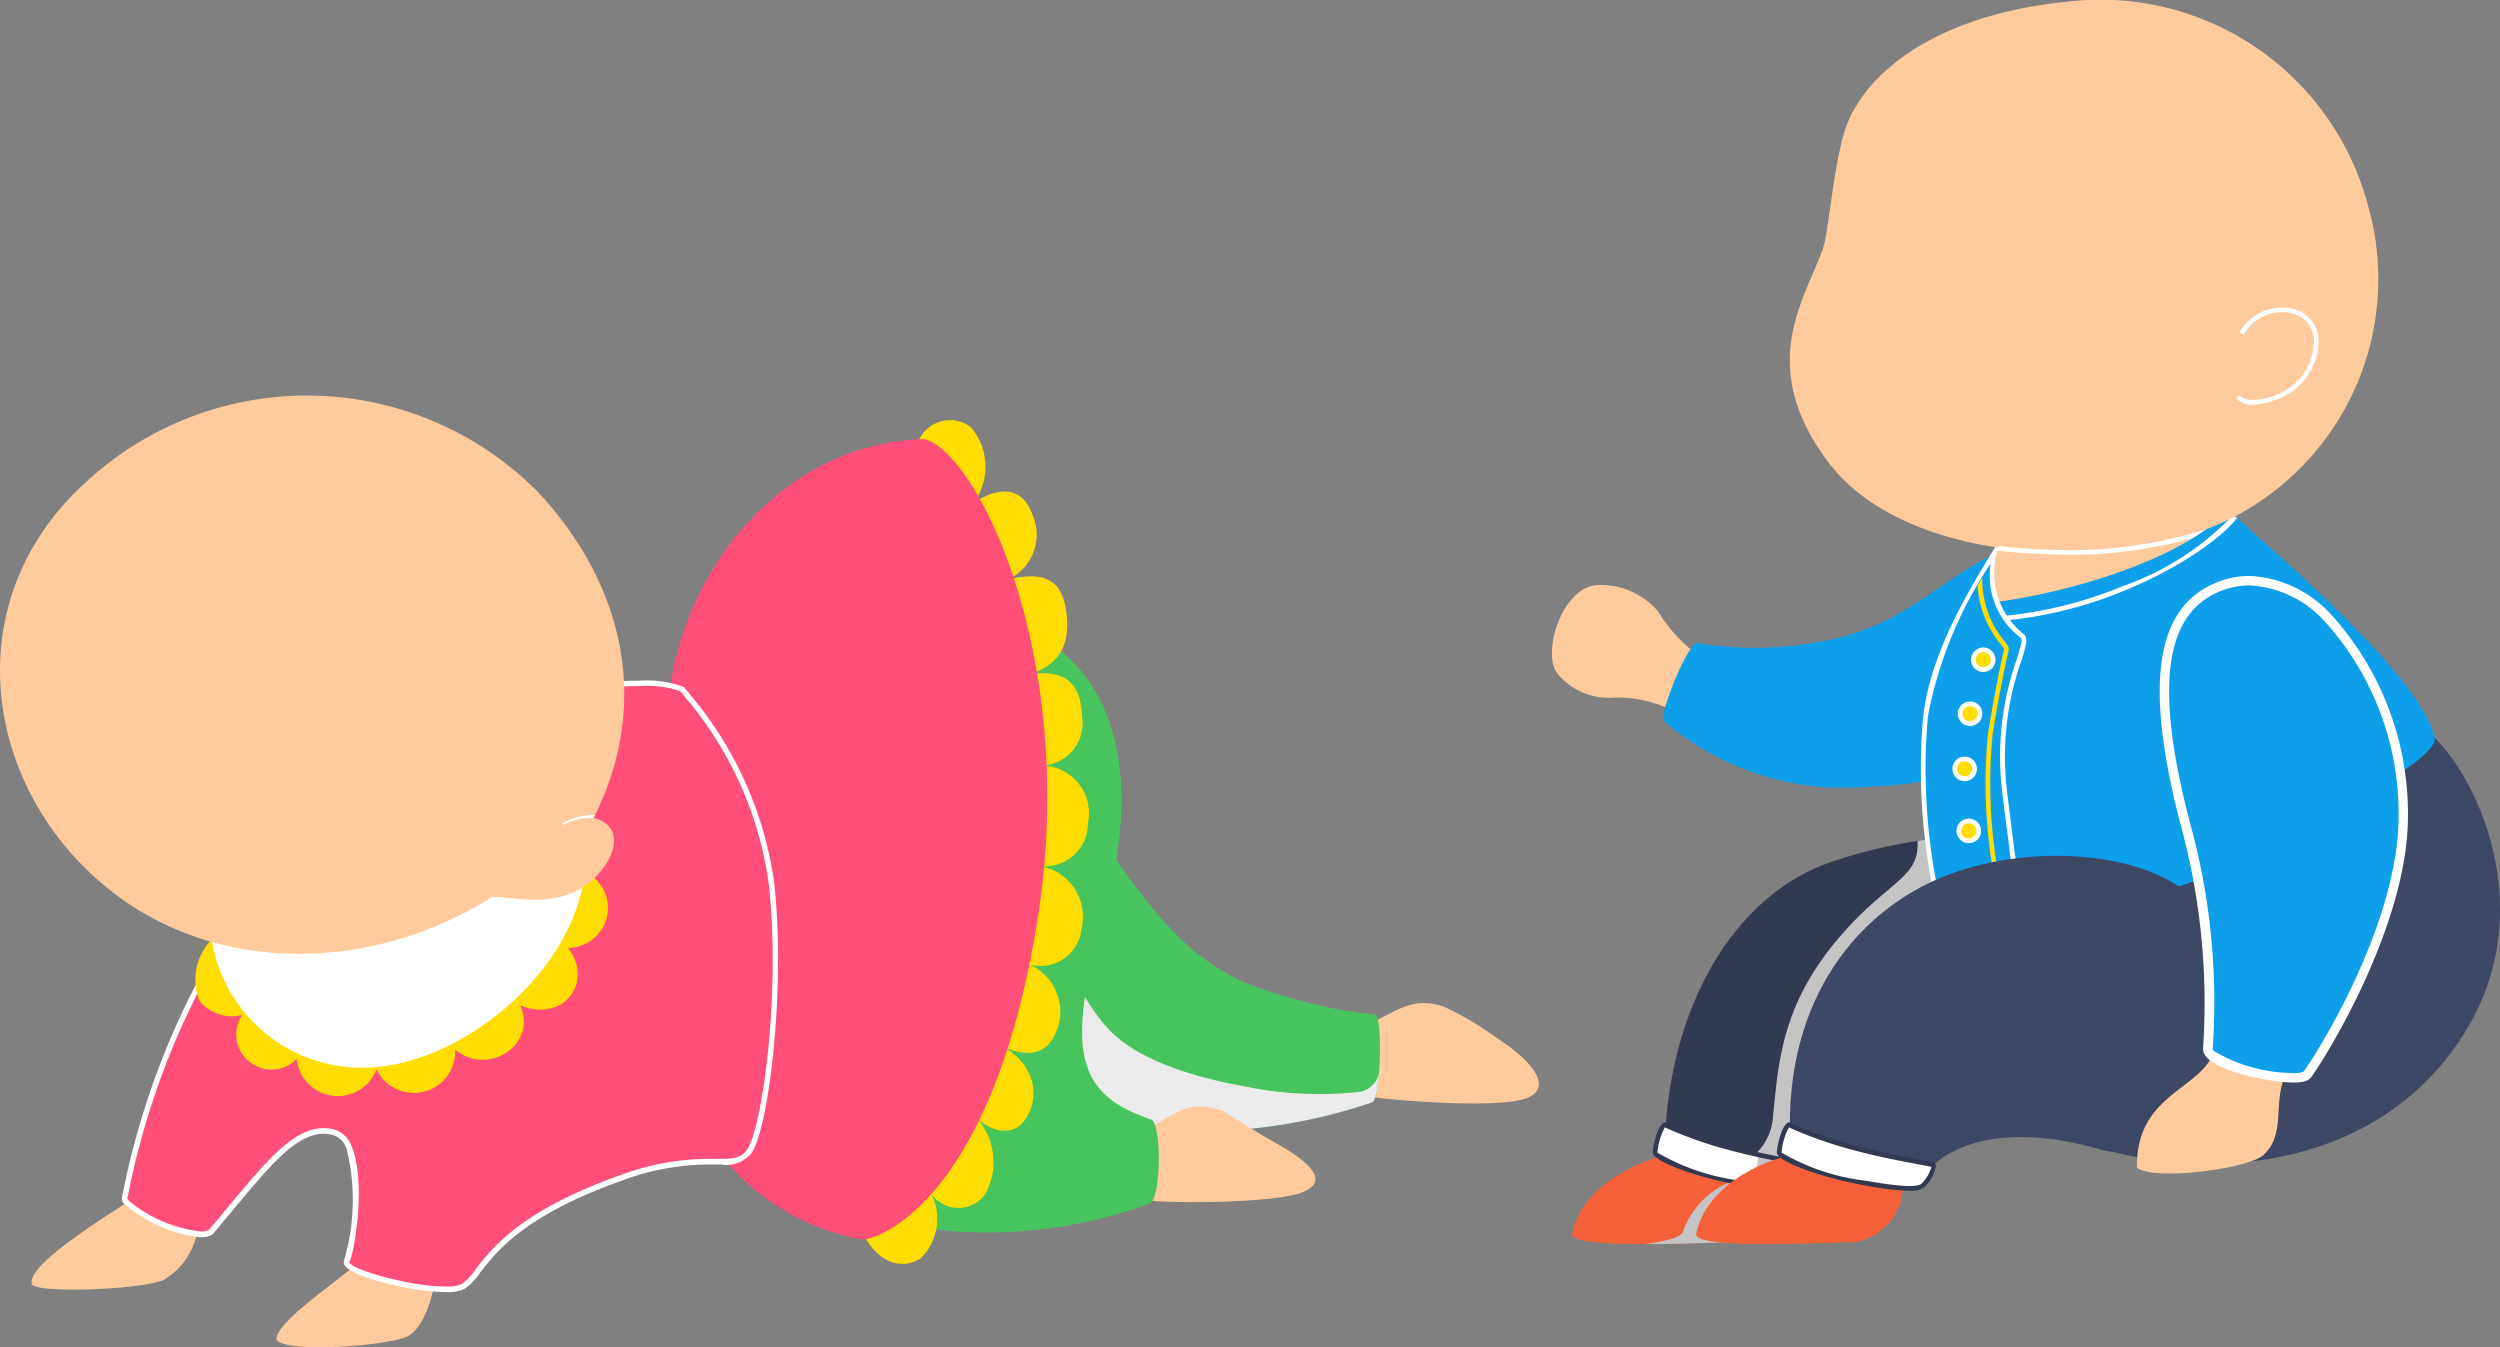<svg xmlns="http://www.w3.org/2000/svg" width="113.633" height="61.237" viewBox="0 0 113.633 61.237">
  <rect x="0" y="0" width="113.633" height="61.237" fill="#808080" stroke="none"/>
  <g id="Kids" transform="translate(-235 -746.083)">
    <g id="Group_33" data-name="Group 33" transform="translate(235 764.064)">
      <g id="Group_19" data-name="Group 19" transform="translate(0)">
        <path id="Path_34" data-name="Path 34" d="M124.11,438.741c1.467-.79,2.022-1.118,3.228-.759a14.732,14.732,0,0,1,2.491,1.474c1.279.827,2.6,2.106,1.391,2.671s-6.546.113-7.486-.075S124.11,438.741,124.11,438.741Z" transform="translate(-61.75 -410.227)" fill="#ffcb9d"/>
        <path id="Path_35" data-name="Path 35" d="M118.015,433.8c2.145,3.121,3.725,4.853,6.058,5.906a22.909,22.909,0,0,0,5.944,1.467c.339.037.263,3.875-.151,3.989a24.761,24.761,0,0,1-9.932,1.24c-4.853-.564-5.229-2.821-4.591-6.583A12.9,12.9,0,0,1,118.015,433.8Z" transform="translate(-67.507 -413.033)" fill="#47c45d"/>
        <path id="Path_36" data-name="Path 36" d="M130.437,441.907a1.1,1.1,0,0,1-1.035.857,16.769,16.769,0,0,1-5.109-.271c-2.061-.378-4.743-1.1-6.161-2.606-1.7-1.808-2.576-5.426-3.215-1.664s.415,5.68,5.268,6.244a24.76,24.76,0,0,0,9.932-1.24C130.272,443.184,130.381,442.609,130.437,441.907Z" transform="translate(-67.757 -411.101)" fill="#ebebeb" style="mix-blend-mode: multiply;isolation: isolate"/>
        <path id="Path_37" data-name="Path 37" d="M118.133,441.537c1.03-.38,1.679-1.312,3.228-.759.371.132.793.52,2.489,1.474,1.329.747,2.555,1.661,1.351,2.225s-6.5.559-7.444.371S118.133,441.537,118.133,441.537Z" transform="translate(-65.901 -408.302)" fill="#ffcb9d"/>
        <path id="Path_38" data-name="Path 38" d="M105.323,431.023c4.994-2.454,7.076-3.986,10.228-3.9,9.9.251,10.847,7.441,8.893,14.3-1.745,6.122-1.151,8.02,2.161,9.149.507.112.48,3.572-.029,3.818a21.447,21.447,0,0,1-8.973,1.266c-4.741-.456-7.37-2.854-7.183-8.652S106.343,433.552,105.323,431.023Z" transform="translate(-74.302 -417.673)" fill="#47c45d"/>
        <path id="Path_39" data-name="Path 39" d="M112.647,423.454a1.564,1.564,0,0,1,2.469-.934,2.766,2.766,0,0,1,.12,3.462c1.22-.817,2.257-.727,2.7.557a2.241,2.241,0,0,1-1.1,2.9c1.325-.291,2.342-.2,2.6,1.322.271,1.576-.271,2.586-1.64,2.994,1.4-.193,2.318.214,2.379,1.9a1.931,1.931,0,0,1-1.9,2.26,2.156,2.156,0,0,1,2.169,2.606,1.951,1.951,0,0,1-2.259,1.944,2.341,2.341,0,0,1,1.967,2.871,1.878,1.878,0,0,1-2.63,1.523,2.333,2.333,0,0,1,1.445,3.228c-.635,1.452-2.169.739-2.589.466,1.85.973,1.856,2.6,1.174,3.5s-1.837.285-2.289-.252a2.988,2.988,0,0,1,.488,3.625,1.505,1.505,0,0,1-2.455-.093,2.5,2.5,0,0,1-.463,2.981c-1.22.735-2.372-.315-2.733-1.481-.361-1.828,4.892-5.829,5.826-15.356S112.345,424.932,112.647,423.454Z" transform="translate(-70.994 -421.093)" fill="#fd0"/>
        <path id="Path_40" data-name="Path 40" d="M104.911,436.109c-.136-6.172,4.457-13.117,11.633-13.4,2.349.39,7.166,9.878,5.179,22.012-2.054,12.536-7.171,14.383-7.934,14.373a10.532,10.532,0,0,1-6.456-3.875C106.3,453.527,104.993,439.744,104.911,436.109Z" transform="translate(-74.59 -420.735)" fill="#ff4e78"/>
        <path id="Path_41" data-name="Path 41" d="M92.39,443.16c-2.028,1.283-4.677,3.023-4.519,3.8-.007.473,5.024.285,5.992-.163a3.191,3.191,0,0,0,1.551-2.342C95.544,443.705,93.054,442.741,92.39,443.16Z" transform="translate(-86.428 -406.6)" fill="#ffcb9d"/>
        <path id="Path_42" data-name="Path 42" d="M98.047,444.986c-1.51,1.218-3.616,2.649-3.616,3.394.378.632,4.968.295,5.911-.125s1.32-2.438,1.32-2.816S98.977,444.234,98.047,444.986Z" transform="translate(-81.867 -405.473)" fill="#ffcb9d"/>
        <path id="Path_43" data-name="Path 43" d="M94.8,441.062c-2.987,4.511-4.313,11.069-4.438,11.574s3.086,2.081,3.908,1.576c2.479-2.911,3.914-5.057,5.616-4.538,1.551.474.883,5.3.568,5.863-.19.568,4.414,1.64,5.3,1.135s1.21-2.791,7.075-4.9c4.026-1.445,5.16-.213,5.916-1.222s1.578-7.443,1.01-12.3a17.62,17.62,0,0,0-4.036-8.724c-.63-.442-4.162-.336-6.875.295S97.265,437.344,94.8,441.062Z" transform="translate(-84.695 -416.181)" fill="#ff4e78"/>
        <g id="Group_18" data-name="Group 18" transform="translate(5.539 12.956)">
          <path id="Path_44" data-name="Path 44" d="M105,456.981c-1.432,0-4.18-.651-4.57-1.191a.258.258,0,0,1-.047-.242,9.7,9.7,0,0,0,.122-5.063.989.989,0,0,0-.6-.637,1.735,1.735,0,0,0-.451-.061c-1.232,0-2.423,1.43-4.074,3.411-.3.364-.624.749-.962,1.149l-.031.025a.982.982,0,0,1-.515.117h0a6.351,6.351,0,0,1-3.482-1.518.365.365,0,0,1-.1-.314l.046-.2a35.7,35.7,0,0,1,4.409-11.411c2.523-3.808,11.414-10.66,14.117-11.289a23.5,23.5,0,0,1,4.941-.566,4.761,4.761,0,0,1,2.033.291l.032.034c.027.039.088.117.178.227a16.86,16.86,0,0,1,3.879,8.552c.563,4.818-.246,11.337-1.034,12.387a1.474,1.474,0,0,1-1.374.5l-.491,0a11.411,11.411,0,0,0-4.109.768c-4.34,1.557-5.6,3.184-6.353,4.155a2.672,2.672,0,0,1-.7.73A1.822,1.822,0,0,1,105,456.981Zm-4.377-1.354c.088.325,2.725,1.1,4.377,1.1a1.572,1.572,0,0,0,.737-.115,2.537,2.537,0,0,0,.629-.666c.769-.993,2.057-2.657,6.466-4.238a11.633,11.633,0,0,1,4.194-.783l.491,0c.593,0,.9-.039,1.173-.4.686-.915,1.576-7.144.985-12.208a16.615,16.615,0,0,0-3.825-8.422c-.081-.1-.142-.178-.176-.225a4.76,4.76,0,0,0-1.871-.234,23.222,23.222,0,0,0-4.885.559c-2.667.62-11.462,7.41-13.963,11.182a35.477,35.477,0,0,0-4.374,11.326c-.022.1-.037.171-.047.208h0s0,.042.088.139a6.327,6.327,0,0,0,3.248,1.379h0a.766.766,0,0,0,.366-.071c.336-.391.649-.771.949-1.129,1.693-2.033,2.916-3.5,4.267-3.5a1.948,1.948,0,0,1,.517.071,1.218,1.218,0,0,1,.768.781C101.381,451.906,100.884,455.1,100.626,455.627Z" transform="translate(-90.286 -429.189)" fill="#fff"/>
        </g>
        <path id="Path_45" data-name="Path 45" d="M93.047,437.465a2.594,2.594,0,0,0-.586,2.838,1.88,1.88,0,0,0,1.933.63,1.6,1.6,0,0,0,2.481,2,1.877,1.877,0,0,0,3.626.471,1.878,1.878,0,0,0,3.574-.888c1.566,1.257,3.752-.3,2.954-2.011,2.059.81,3.342-1.146,2.176-2.616a1.817,1.817,0,0,0,.818-3.438C108.352,433.092,93.674,436.886,93.047,437.465Z" transform="translate(-83.386 -412.783)" fill="#fd0"/>
        <path id="Path_46" data-name="Path 46" d="M92.67,438.578a6.9,6.9,0,0,0,7.022,6.139c4.624-.042,10.637-5.172,9.964-10.386C106.209,428.4,92.46,436.225,92.67,438.578Z" transform="translate(-83.092 -414.171)" fill="#fff"/>
        <path id="Path_47" data-name="Path 47" d="M114,440.739c2.438-4.794,1.7-10.179-2.438-14.715a14.773,14.773,0,0,0-20.685-.505c-5.4,4.933-4.794,12.445-.29,17.195,5.073,5.35,13.06,5.248,18.779,1.632.588-.085,2.049.378,3.469-.127C114.645,443.574,115.85,441.191,114,440.739Z" transform="translate(-87.017 -421.543)" fill="#ffcb9d"/>
        <path id="Path_48" data-name="Path 48" d="M102.1,433.173l.037.07a2.937,2.937,0,0,1,1.381-.317c.034-.066.032-.066.064-.132A2.955,2.955,0,0,0,102.1,433.173Z" transform="translate(-76.538 -413.73)" fill="#fff"/>
      </g>
    </g>
    <g id="Group_58" data-name="Group 58" transform="translate(305.541 746.084)">
      <path id="Path_90" data-name="Path 90" d="M96.656,221.14c-.987.22-3.685,1.285-4.116,3.567.109.665,5.788.359,7.172.342a2.619,2.619,0,0,0,2.23-2.553C101.869,221.634,97.271,221,96.656,221.14Z" transform="translate(-91.629 -168.587)" fill="#f56038"/>
      <path id="Path_91" data-name="Path 91" d="M100.922,222.271c-.02-.238-.385-.458-.914-.649a2.6,2.6,0,0,0-1.119.4,3.784,3.784,0,0,0-2.318,2.305c-.046.272-.849.472-1.759.585,1.556,0,3.215-.077,3.88-.085A2.619,2.619,0,0,0,100.922,222.271Z" transform="translate(-90.609 -168.362)" fill="#c4c4c4" style="mix-blend-mode: multiply;isolation: isolate"/>
      <path id="Path_92" data-name="Path 92" d="M113.573,212.05c5.654-3.14,8.925-5.532,10.9-4.2s5.568,7.87,1.829,13.838-11.139,6.859-16.836,5.149C104.3,225.286,111.742,213.069,113.573,212.05Z" transform="translate(-84.838 -174.713)" fill="#3d4865"/>
      <path id="Path_93" data-name="Path 93" d="M114.479,212.885c-1.8-2.507-7.3-2.043-11.487-.619-4.093,1.389-7.069,5.956-7.513,11.961.091.719,5.987,2.308,6.633,1.729s3.5-2.815,6.34-1.42S115.386,214.148,114.479,212.885Z" transform="translate(-90.309 -173.085)" fill="#323a52"/>
      <path id="Path_94" data-name="Path 94" d="M109.781,214.313c-.653-2.111-1.685-2.909-2.544-3.185-.491.033-.993.091-1.5.167.116,1.617-1.205,1.778-3.254,4.042-2.92,3.228-3.047,5.932-3.306,8.431a2.568,2.568,0,0,1-1.062,1.973c1.319.3,2.536.448,2.809.2.648-.578,3.779-3.17,6.619-1.776a1.026,1.026,0,0,0,.151.061C109.619,220.908,110.6,216.964,109.781,214.313Z" transform="translate(-89.125 -173.072)" fill="#c4c4c4" style="mix-blend-mode: multiply;isolation: isolate"/>
      <path id="Path_95" data-name="Path 95" d="M95.63,220.165c-.125-.143-.449.665-.484,1.24.035.287,1.755,1.008,3.94,1.4,1.726.306,2.37.293,2.586.112s.636-.853.452-.946c-.1-.049-1.823-.3-3.47-.74A18.155,18.155,0,0,1,95.63,220.165Z" transform="translate(-90.459 -169.023)" fill="#fff"/>
      <path id="Path_96" data-name="Path 96" d="M98.5,221.07c.319.219-.119,1.263-.638,1.308l.01.009a15.664,15.664,0,0,0,1.708.23.743.743,0,0,0,.5-.626,2,2,0,0,0-.055-.613c-.42-.078-.952-.183-1.521-.309Z" transform="translate(-89.242 -168.61)" fill="#c4c4c4" style="mix-blend-mode: multiply;isolation: isolate"/>
      <g id="Group_45" data-name="Group 45" transform="translate(4.578 51.017)">
        <path id="Path_97" data-name="Path 97" d="M101.1,223.183a12.816,12.816,0,0,1-2-.242c-2.02-.358-3.979-1.081-4.029-1.489.028-.472.29-1.378.559-1.378a.154.154,0,0,1,.116.054,20.036,20.036,0,0,0,2.969,1.027c1.113.294,2.243.5,2.918.627a4.059,4.059,0,0,1,.574.12.194.194,0,0,1,.1.158,1.744,1.744,0,0,1-.535.969A1.068,1.068,0,0,1,101.1,223.183ZM95.622,220.3a2.922,2.922,0,0,0-.335,1.146,9.785,9.785,0,0,0,3.853,1.281c1.507.268,2.294.307,2.5.136a1.7,1.7,0,0,0,.459-.769c-.068-.017-.271-.055-.5-.1-.678-.125-1.813-.333-2.933-.632A18.913,18.913,0,0,1,95.622,220.3Z" transform="translate(-95.071 -220.074)" fill="#323a52"/>
      </g>
      <path id="Path_98" data-name="Path 98" d="M98.574,206.413a6.765,6.765,0,0,1-1.84-2,3.423,3.423,0,0,0-2.708-1.2c-1.631.038-2.6,3.056-1.869,4.026a3.014,3.014,0,0,0,2.427,1.1,5.591,5.591,0,0,1,3.217.807C98.8,209.681,98.74,206.534,98.574,206.413Z" transform="translate(-91.911 -176.625)" fill="#ffcb9d"/>
      <path id="Path_99" data-name="Path 99" d="M110.642,202.191c-2.705,1.252-4.251,3.335-7.811,4.019a15.737,15.737,0,0,1-5.877.116c-.432,0-1.744,3.218-1.529,3.55a12.68,12.68,0,0,0,7.442,3.02,24.736,24.736,0,0,0,7.15-.871C110.272,212.106,112.412,201.372,110.642,202.191Z" transform="translate(-90.345 -177.104)" fill="#0e9feb"/>
      <path id="Path_100" data-name="Path 100" d="M107.121,202.258c-.72,1.3-3.056,4.638-3.451,7.981a27.316,27.316,0,0,0,.575,8.485c.359.611,8.16,1.007,14.163-2.049s8.541-4.789,8.4-5.457c-.549-2.594-6.3-7.608-9.4-10.361A94.5,94.5,0,0,0,107.121,202.258Z" transform="translate(-86.689 -177.683)" fill="#0e9feb"/>
      <g id="Group_46" data-name="Group 46" transform="translate(20.274 23.417)">
        <path id="Path_101" data-name="Path 101" d="M105.913,205.841l-.009-.216a18.79,18.79,0,0,0,5.652-1.368,12.782,12.782,0,0,0,5.028-3.232l.187.109c-.252.43-1.937,2.018-5.132,3.324A19.048,19.048,0,0,1,105.913,205.841Z" transform="translate(-105.904 -201.025)" fill="#fff"/>
      </g>
      <path id="Path_102" data-name="Path 102" d="M104.86,205.144c2.591.017,9.625-1.63,11.952-4.287-3.516.175-10.281,1.4-10.281,1.4C106.2,202.854,105.528,203.884,104.86,205.144Z" transform="translate(-86.099 -177.683)" fill="#ffcb9d"/>
      <g id="Group_47" data-name="Group 47" transform="translate(16.856 25.131)">
        <path id="Path_103" data-name="Path 103" d="M107.937,218.533c-.109-1.134-.365-2.931-.678-5.52-.509-4.206,1.192-6.616.833-7.01a3.625,3.625,0,0,1-1.3-3.795c-.93,1.546-2.778,4.486-3.125,7.424a27.316,27.316,0,0,0,.575,8.485C104.4,218.373,105.854,218.589,107.937,218.533Z" transform="translate(-103.545 -202.208)" fill="#0e9feb"/>
      </g>
      <g id="Group_48" data-name="Group 48" transform="translate(16.751 24.627)">
        <path id="Path_104" data-name="Path 104" d="M107.307,218.806h0c-1.31,0-2.914-.126-3.121-.478l-.012-.029a27.61,27.61,0,0,1-.578-8.522c.333-2.82,2-5.581,3-7.231l.411-.685-.07.519a3.544,3.544,0,0,0,1.258,3.7c.175.191.061.552-.145,1.205a13.077,13.077,0,0,0-.649,5.875c.13,1.078.251,2.02.355,2.833.145,1.132.259,2.027.323,2.691l.012.114-.116,0C107.743,218.8,107.52,218.806,107.307,218.806Zm-2.931-.578a6.613,6.613,0,0,0,2.93.362h0c.175,0,.356,0,.543-.007-.065-.648-.174-1.5-.31-2.567-.1-.814-.226-1.756-.356-2.834a13.272,13.272,0,0,1,.658-5.965c.145-.462.283-.9.2-.985a3.525,3.525,0,0,1-1.379-3.386,18.676,18.676,0,0,0-2.854,6.956A27.427,27.427,0,0,0,104.376,218.228Z" transform="translate(-103.472 -201.86)" fill="#fff"/>
      </g>
      <g id="Group_49" data-name="Group 49" transform="translate(19.347 26.25)">
        <path id="Path_105" data-name="Path 105" d="M106.226,217.607a23.377,23.377,0,0,1-.487-7.565c.372-2.215.581-3.147.669-3.545a2.267,2.267,0,0,0,.057-.293l-.138-.185a4.606,4.606,0,0,1-1.064-2.669c0-.019.214-.369.214-.369a4.4,4.4,0,0,0,1.023,2.909c.128.172.18.243.18.314a1.823,1.823,0,0,1-.062.341c-.088.4-.3,1.324-.667,3.532a23.1,23.1,0,0,0,.484,7.481Z" transform="translate(-105.264 -202.98)" fill="#fd0"/>
      </g>
      <path id="Path_106" data-name="Path 106" d="M106.031,205.7a.45.45,0,1,1-.451-.451A.45.45,0,0,1,106.031,205.7Z" transform="translate(-85.977 -175.712)" fill="#fd0"/>
      <ellipse id="Ellipse_7" data-name="Ellipse 7" cx="0.449" cy="0.449" rx="0.449" ry="0.449" transform="translate(18.551 31.99)" fill="#fd0"/>
      <path id="Path_107" data-name="Path 107" d="M105.448,209.121a.449.449,0,1,1-.449-.449A.45.45,0,0,1,105.448,209.121Z" transform="translate(-86.238 -174.175)" fill="#fd0"/>
      <ellipse id="Ellipse_8" data-name="Ellipse 8" cx="0.449" cy="0.449" rx="0.449" ry="0.449" transform="translate(18.497 37.315)" fill="#fd0"/>
      <g id="Group_50" data-name="Group 50" transform="translate(18.389 37.207)">
        <path id="Path_108" data-name="Path 108" d="M105.161,211.658a.558.558,0,1,1,.558-.558A.559.559,0,0,1,105.161,211.658Zm0-.9a.342.342,0,1,0,.342.342A.343.343,0,0,0,105.161,210.758Z" transform="translate(-104.603 -210.542)" fill="#fff"/>
      </g>
      <g id="Group_51" data-name="Group 51" transform="translate(19.047 29.429)">
        <path id="Path_109" data-name="Path 109" d="M105.613,206.288a.557.557,0,1,1,.558-.556A.556.556,0,0,1,105.613,206.288Zm0-.9a.341.341,0,1,0,.342.342A.341.341,0,0,0,105.613,205.39Z" transform="translate(-105.057 -205.174)" fill="#fff"/>
      </g>
      <g id="Group_52" data-name="Group 52" transform="translate(18.444 31.882)">
        <path id="Path_110" data-name="Path 110" d="M105.2,207.981a.557.557,0,1,1,.558-.556A.557.557,0,0,1,105.2,207.981Zm0-.9a.342.342,0,1,0,.342.342A.341.341,0,0,0,105.2,207.083Z" transform="translate(-104.641 -206.867)" fill="#fff"/>
      </g>
      <g id="Group_53" data-name="Group 53" transform="translate(18.203 34.39)">
        <path id="Path_111" data-name="Path 111" d="M105.033,209.712a.557.557,0,1,1,.556-.558A.559.559,0,0,1,105.033,209.712Zm0-.9a.341.341,0,1,0,.342.34A.341.341,0,0,0,105.033,208.814Z" transform="translate(-104.475 -208.598)" fill="#fff"/>
      </g>
      <path id="Path_112" data-name="Path 112" d="M100.886,196.137c-.8,2.312-3.075,5.284.216,9.706,3.656,4.915,13.966,5.123,18.818,2.32a12.182,12.182,0,0,0,5.716-14.021,12.569,12.569,0,0,0-13.481-9.221c-6.364.593-9.54,3.451-10.3,5.932C101.348,192.513,101.131,195.426,100.886,196.137Z" transform="translate(-88.561 -184.863)" fill="#ffcb9d"/>
      <g id="Group_54" data-name="Group 54" transform="translate(31.096 13.98)">
        <path id="Path_113" data-name="Path 113" d="M114.166,198.924a.959.959,0,0,1-.793-.3l.171-.13c.2.262.787.287,1.432.062a2.657,2.657,0,0,0,1.934-2.4,1.3,1.3,0,0,0-1.059-1.4,2.011,2.011,0,0,0-2.133.981l-.2-.09a2.24,2.24,0,0,1,2.372-1.1,1.529,1.529,0,0,1,1.232,1.6,2.872,2.872,0,0,1-2.079,2.6A2.712,2.712,0,0,1,114.166,198.924Z" transform="translate(-113.373 -194.511)" fill="#fff"/>
      </g>
      <path id="Path_114" data-name="Path 114" d="M118.231,214.2c-1.8-2.507-7.117-3.18-11.309-1.756-4.093,1.391-7.566,5.32-7.547,11.5.091.719,5.987,2.308,6.633,1.729s2.889-1.978,7.621-.578C116.624,225.988,119.138,215.468,118.231,214.2Z" transform="translate(-88.561 -172.81)" fill="#3d4865"/>
      <path id="Path_115" data-name="Path 115" d="M100.551,221.14c-.987.22-3.685,1.285-4.116,3.567.109.665,5.788.359,7.172.342a2.619,2.619,0,0,0,2.23-2.553C105.764,221.634,101.166,221,100.551,221.14Z" transform="translate(-89.881 -168.587)" fill="#f56038"/>
      <g id="Group_55" data-name="Group 55" transform="translate(10.33 51.125)">
        <path id="Path_116" data-name="Path 116" d="M99.525,220.165c-.125-.143-.449.665-.484,1.24.035.287,1.755,1.008,3.94,1.4,1.726.306,2.37.293,2.586.112s.636-.853.452-.946c-.1-.049-1.823-.3-3.47-.74A18.156,18.156,0,0,1,99.525,220.165Z" transform="translate(-99.041 -220.148)" fill="#fff"/>
      </g>
      <g id="Group_56" data-name="Group 56" transform="translate(10.221 51.017)">
        <path id="Path_117" data-name="Path 117" d="M104.993,223.183a12.816,12.816,0,0,1-2-.242c-2.02-.358-3.979-1.081-4.029-1.489.028-.472.29-1.378.559-1.378a.154.154,0,0,1,.116.054,20.173,20.173,0,0,0,2.967,1.027c1.113.294,2.243.5,2.918.627a4.055,4.055,0,0,1,.575.12.194.194,0,0,1,.1.158,1.736,1.736,0,0,1-.535.969A1.068,1.068,0,0,1,104.993,223.183ZM99.517,220.3a2.921,2.921,0,0,0-.335,1.146,9.785,9.785,0,0,0,3.853,1.281c1.507.268,2.294.307,2.5.136a1.7,1.7,0,0,0,.459-.769c-.068-.017-.271-.055-.5-.1-.678-.125-1.813-.333-2.934-.632A18.878,18.878,0,0,1,99.517,220.3Z" transform="translate(-98.966 -220.074)" fill="#323a52"/>
      </g>
      <path id="Path_118" data-name="Path 118" d="M113.7,218.269c-.719,1.589-3.493,1.863-3.438,5.116.9.622,5.1.007,5.736-.568,1.082-.985.4-2.411,1.048-3.729C117.891,217.227,114.463,216.588,113.7,218.269Z" transform="translate(-83.673 -170.304)" fill="#ffcb9d"/>
      <path id="Path_119" data-name="Path 119" d="M113.647,203.332c4.073-1.555,8.338,4.31,8.333,10.467-.006,4.919-3.774,10.958-4.368,11.724-.269.493-4.619-.326-4.512-1.2a30.693,30.693,0,0,0-.99-10.064C110.655,208.767,110.547,204.515,113.647,203.332Z" transform="translate(-83.285 -176.685)" fill="#0e9feb"/>
      <g id="Group_57" data-name="Group 57" transform="translate(27.626 26.177)">
        <path id="Path_120" data-name="Path 120" d="M117.053,225.956c-1.027,0-3.344-.472-3.94-1.146a.564.564,0,0,1-.161-.448,30.811,30.811,0,0,0-.985-9.983c-1.73-6.533-1.2-10.086,1.669-11.181a3.984,3.984,0,0,1,1.43-.268,5.362,5.362,0,0,1,3.728,1.782,13.485,13.485,0,0,1,3.467,9.154c-.006,4.987-3.8,11.054-4.4,11.846C117.751,225.881,117.5,225.956,117.053,225.956Zm-1.986-22.594a3.552,3.552,0,0,0-1.276.239c-2.623,1-3.069,4.39-1.405,10.668a30.522,30.522,0,0,1,1,10.145.175.175,0,0,0,.057.11,7.1,7.1,0,0,0,3.616,1,1.1,1.1,0,0,0,.448-.056l.006-.009c.567-.732,4.318-6.7,4.324-11.593a13.026,13.026,0,0,0-3.34-8.848A4.942,4.942,0,0,0,115.067,203.362Z" transform="translate(-110.979 -202.93)" fill="#fff"/>
      </g>
      <path id="Path_121" data-name="Path 121" d="M108.861,202.415c-1.217-.033-2.172-.1-2.908-.183-.038.064-.08.135-.122.2.752.084,1.743.158,3.024.193.158,0,.314.007.469.007a21,21,0,0,0,5.462-.766c.212-.132.411-.265.6-.4A20.574,20.574,0,0,1,108.861,202.415Z" transform="translate(-85.663 -177.41)" fill="#fff"/>
    </g>
  </g>
</svg>
